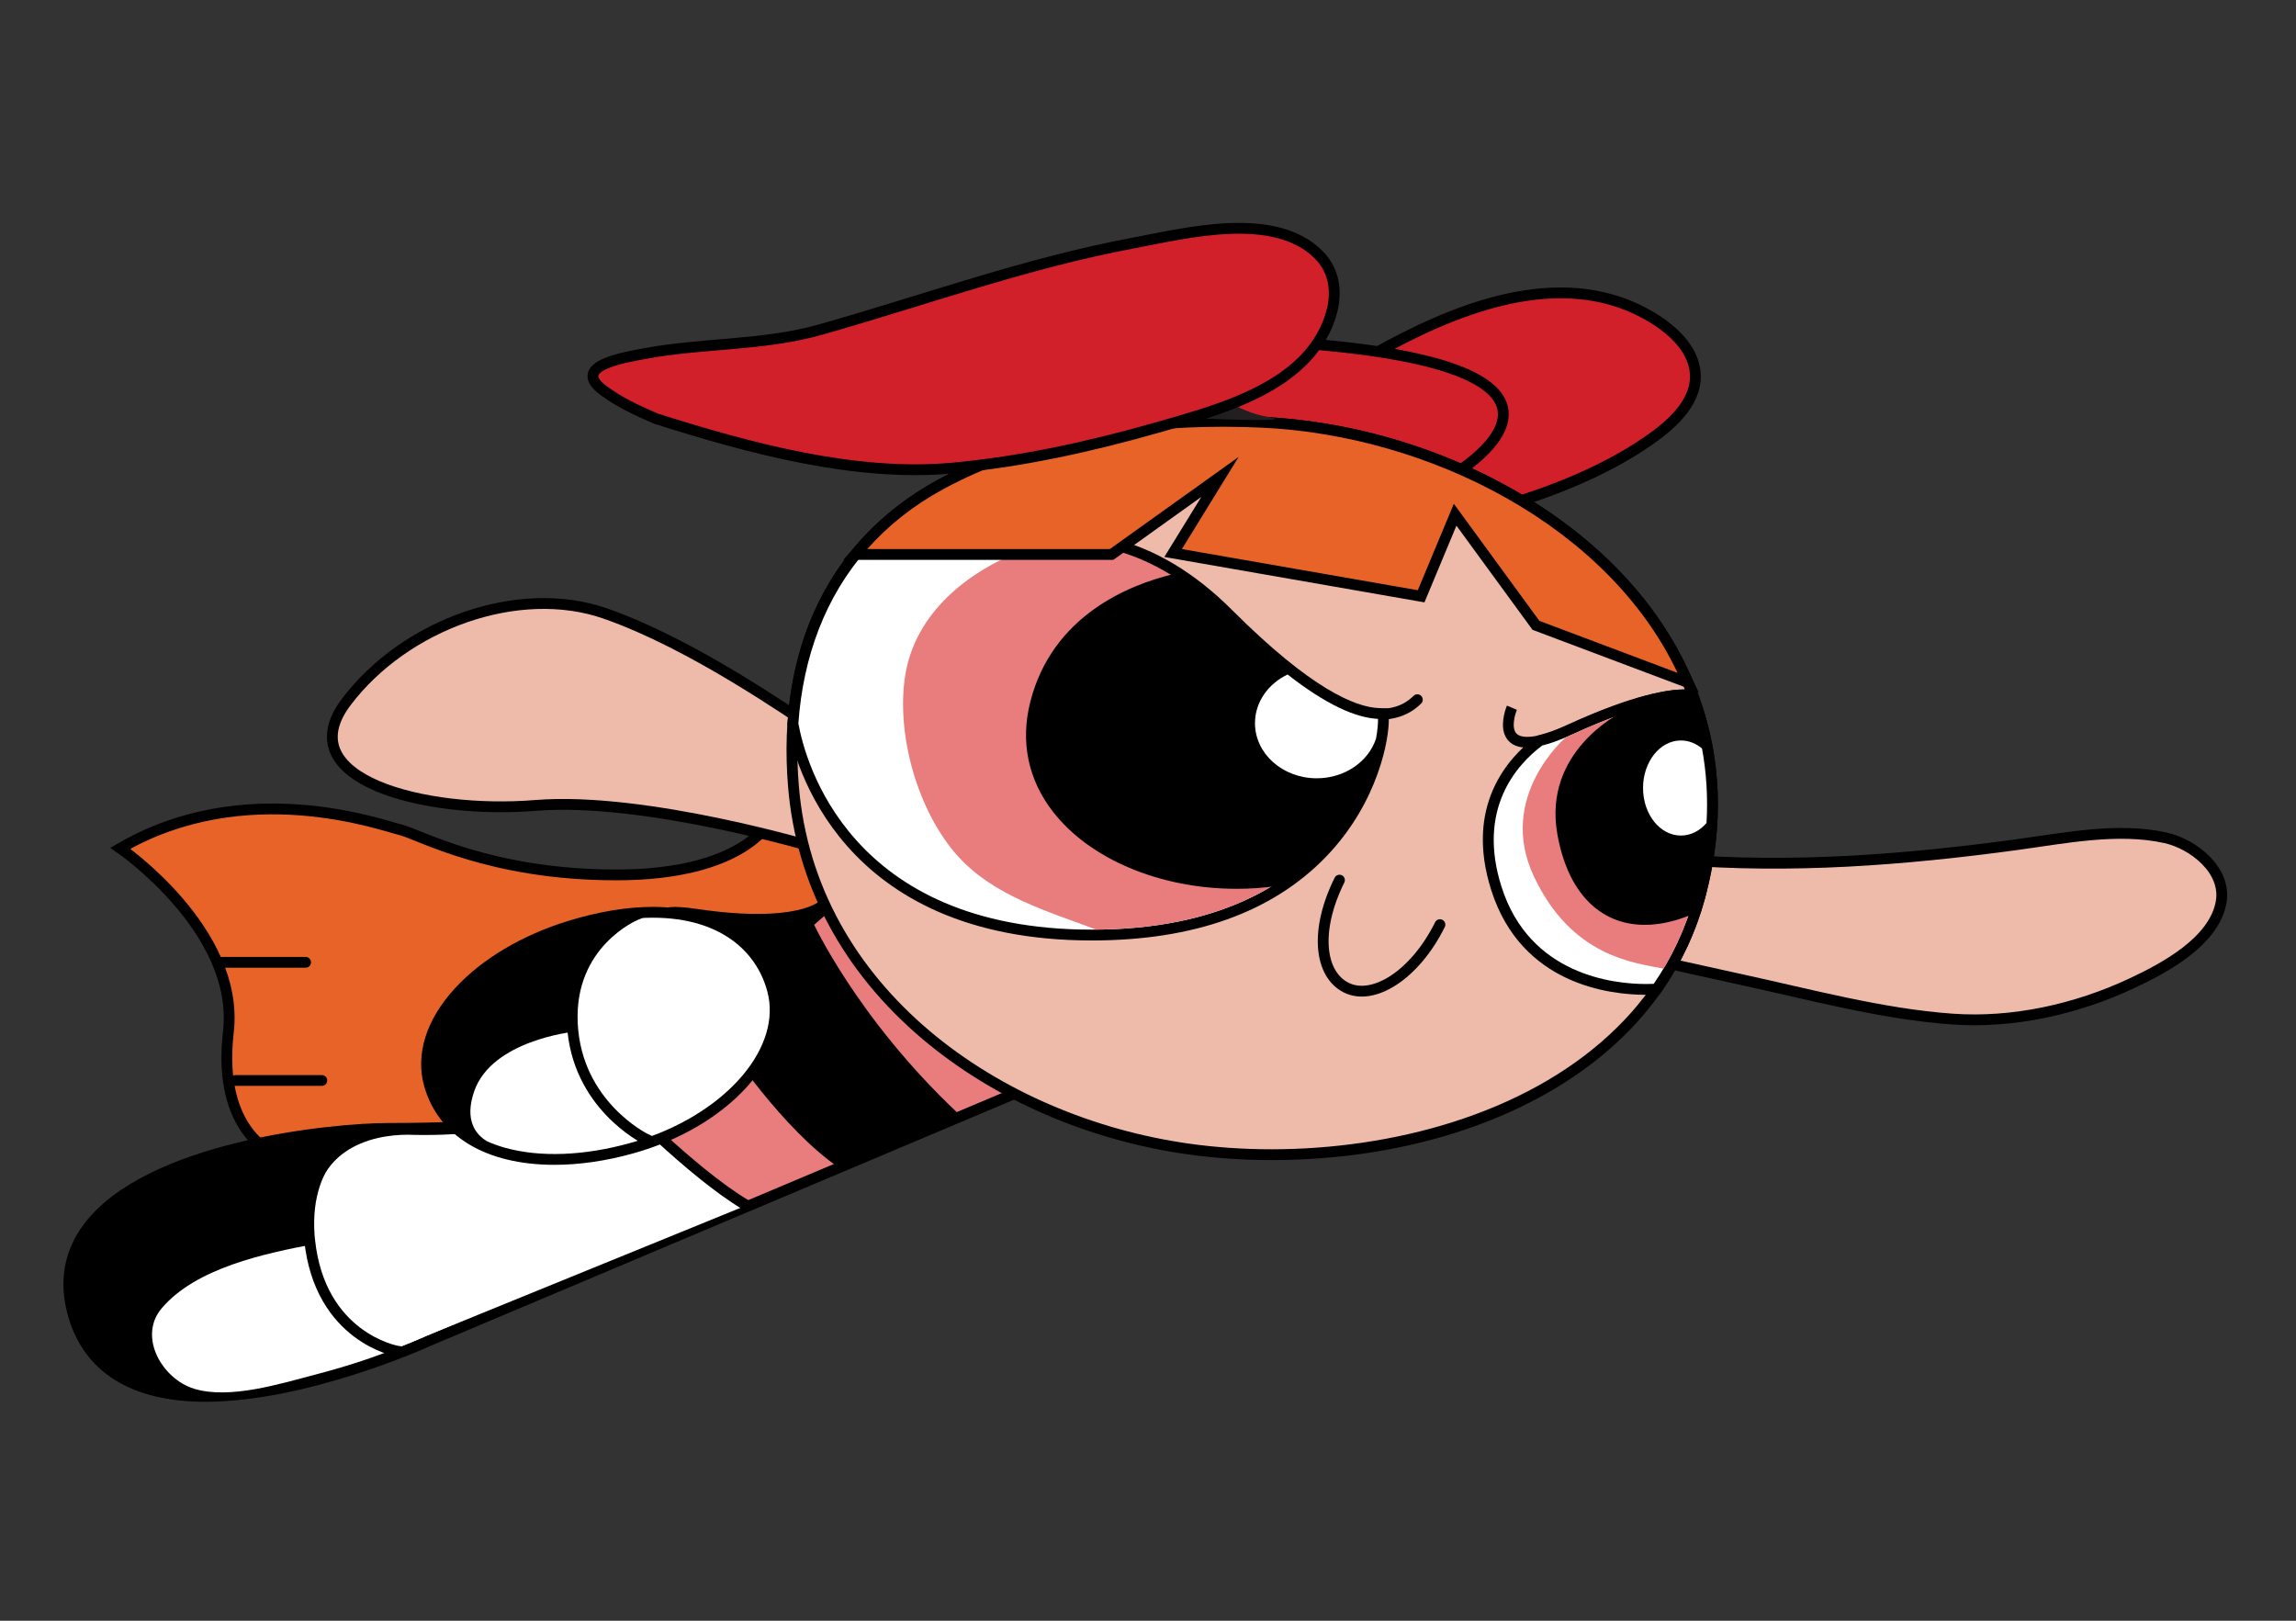 <?xml version="1.0" encoding="utf-8"?>
<!-- Generator: Adobe Illustrator 16.0.0, SVG Export Plug-In . SVG Version: 6.00 Build 0)  -->
<!DOCTYPE svg PUBLIC "-//W3C//DTD SVG 1.1//EN" "http://www.w3.org/Graphics/SVG/1.1/DTD/svg11.dtd">
<svg version="1.1" id="Layer_1" xmlns="http://www.w3.org/2000/svg" xmlns:xlink="http://www.w3.org/1999/xlink" x="0px" y="0px"
	 width="425px" height="300px" viewBox="0 0 425 300" enable-background="new 0 0 425 300" xml:space="preserve">
<rect x="0" y="0" width="425" height="300" fill="#333333" stroke="none"/>
<g>
	<path fill="#EEBBAA" stroke="#000000" stroke-width="2" stroke-miterlimit="10" d="M310.521,159.085
		c21.008,1.711,41.961,0.095,62.787-2.737c8.791-1.195,18.688-3.228,27.52-1.273c5.105,1.131,11.363,5.96,10.314,11.912
		c-1.297,7.344-10.627,12.263-16.637,15.071c-10.201,4.768-21.879,7.379-33.156,6.572c-13.063-0.935-26.328-4.559-39.104-7.326
		c-6.715-1.454-13.422-2.957-20.104-4.553"/>
	<g>
		<path fill="#E86327" stroke="#000000" stroke-width="2" stroke-miterlimit="10" d="M142.415,152.085c0,0-4.809,9.863-28.309,9.863
			s-36.5-7.53-40-8.363c-3.5-0.834-28.627-10.058-51.832,3.432c0,0,22.166,15.235,20,33.984
			c-2.168,18.749,8.666,22.609,8.666,22.609l46.252,5.891l65.75-13.301l5.5-29.949l-18-25.31L142.415,152.085z"/>
		
			<line fill="none" stroke="#000000" stroke-width="2" stroke-linecap="round" stroke-miterlimit="10" x1="40.942" y1="178.126" x2="56.567" y2="178.126"/>
		
			<line fill="none" stroke="#000000" stroke-width="2" stroke-linecap="round" stroke-miterlimit="10" x1="43.567" y1="200.001" x2="59.567" y2="200.001"/>
		<path stroke="#000000" stroke-miterlimit="10" d="M152.146,167.079c0,0-4.119,4.464-23.16,1.672
			c-18.566-2.723,12.582,10.125,12.582,10.125L152.146,167.079z"/>
	</g>
	<path fill="#EEBBAA" stroke="#000000" stroke-width="2" stroke-miterlimit="10" d="M151.61,157.085c0,0-32-9.667-52.5-8
		c-20.5,1.666-45.834-4.834-35-19.168c10.832-14.332,31.834-21.999,48-16.332c16.166,5.666,34,18.281,39.5,21.807"/>
	<g>
		<g>
			<path d="M37.985,258.47c-13.318,0-21.525-5.058-24.393-15.032c-1.74-6.054-0.808-11.535,2.773-16.29
				c11.238-14.924,44.88-18.283,55.779-18.283c8.538,0,19.619-0.235,29.603-2.071c7.563-1.391,41.817-30.429,58.874-45.588
				l0.839-0.746l28.7,40.967L79.405,248.158C78.509,248.568,56.602,258.47,37.985,258.47z"/>
			<path d="M161.286,161.952l27.346,39.033L79.017,247.237c0,0-22.418,10.232-41.031,10.232c-10.795,0-20.307-3.438-23.432-14.309
				c-7.736-26.91,41.973-33.297,57.592-33.297c9.195,0,19.949-0.279,29.783-2.088C111.765,205.968,161.286,161.952,161.286,161.952
				 M161.636,158.966l-1.679,1.491c-19.738,17.544-51.577,44.1-58.39,45.353c-9.903,1.821-20.926,2.055-29.422,2.055
				c-11.028,0-45.095,3.433-56.578,18.682c-3.78,5.02-4.768,10.796-2.936,17.168c2.963,10.308,11.73,15.756,25.354,15.756
				c18.68,0,40.574-9.827,41.835-10.4l109.589-46.241l2.281-0.963l-1.421-2.027l-27.346-39.033L161.636,158.966L161.636,158.966z"/>
		</g>
		<g>
			<path d="M106.466,204.389l1.163-0.724c16.254-10.104,52.629-42.39,52.995-42.714l0.839-0.746l28.698,40.973l-58.464,24.67
				L106.466,204.389z"/>
			<path d="M161.288,161.698l27.344,39.039l-56.756,23.949l-23.719-20.172C124.671,194.248,161.288,161.698,161.288,161.698
				 M161.638,158.711l-1.679,1.492c-0.364,0.324-36.678,32.554-52.857,42.613l-2.327,1.446l2.087,1.775l23.719,20.172l0.938,0.798
				l1.135-0.479l56.756-23.949l2.281-0.963l-1.421-2.027l-27.344-39.039L161.638,158.711L161.638,158.711z"/>
		</g>
		<path fill="#FFFFFF" d="M73.423,249.541c-4.902,1.996-10.025,3.582-15.143,4.923c-6.395,1.674-15.805,4.604-22.34,2.599
			c-5.963-1.831-10.445-9.671-6.008-14.899c6.359-7.495,19.129-10.157,28.371-11.912C59.394,238.367,64.505,247.991,73.423,249.541
			C73.202,249.631,72.962,249.461,73.423,249.541z"/>
		<path fill="#FFFFFF" d="M131.876,224.937l-52.859,22.298c0,0-2.119,0.969-5.584,2.308c0,0,0,0-0.01,0.002
			c-0.465-0.088-12.875-2.555-15.119-19.294c-0.053-0.336-0.096-0.685-0.131-1.044c-0.02-0.271-0.051-0.549-0.072-0.83
			c-1.5-17.955,16.92-17.479,18.52-17.406c0.07,0.008,0.111,0.01,0.111,0.01c7.813,1.014,17.035-1.699,25.197-3.199
			c1.379-0.254,3.539-1.332,6.229-3.016L131.876,224.937z"/>
		<path fill="#E97C7D" d="M108.157,204.765c4.689-2.917,11.002-7.627,17.641-12.883l10.77,4.853l18.375,18.476l-23.066,9.727"/>
		<line fill="#6FCDE5" x1="131.876" y1="224.937" x2="108.157" y2="204.765"/>
		<path fill="#E97C7D" d="M176.269,206.2l12.363-5.213l-27.344-39.039c0,0-4.447,3.957-10.947,9.546l8.703,14.312l8.961,12.633
			l4.453,4.328L176.269,206.2z"/>
		<g>
			<path fill="#FFFFFF" d="M137.444,223.418l-58.428,23.816c0,0-2.119,0.969-5.594,2.31c-0.477-0.096-13.379-2.654-15.25-20.338
				c-0.02-0.271-0.051-0.549-0.072-0.83c-1.332-15.871,10.885-18.338,17.393-18.338c8.379,0.289,17.773-0.665,26.436-2.258
				c1.379-0.254,3.539-1.332,6.229-3.016l14.264,5.973L137.444,223.418z"/>
		</g>
		<path fill="none" stroke="#000000" stroke-width="2" stroke-linecap="square" stroke-miterlimit="10" d="M73.427,250.079
			c0,0-14.215-2.516-16.113-20.534c-0.027-0.272-0.059-0.548-0.08-0.827c-1.123-15.107,9.367-19.383,9.367-19.383"/>
		<path fill="none" stroke="#000000" stroke-width="2" stroke-linecap="square" stroke-miterlimit="10" d="M114.159,202.767
			c0,0,13.648,14.1,23.719,20.166"/>
		<path fill="none" stroke="#000000" stroke-width="2" stroke-linecap="square" stroke-miterlimit="10" d="M149.567,171.126
			c0,0,8.127,17.813,27.016,35.625"/>
		<path fill="none" stroke="#000000" stroke-width="2" stroke-linecap="square" stroke-miterlimit="10" d="M135.245,192.679
			c0,0,10.377,15.73,20.752,22.727"/>
	</g>
	<g>
		<g>
			<path d="M102.632,214.61c-12.225-0.001-20.661-5.041-23.147-13.828c-3.13-11.054,8.313-23.959,26.053-29.381
				c5.505-1.684,10.651-2.536,15.296-2.536c11.402,0,19.681,5.344,22.144,14.296c3.122,11.346-8.579,24.526-26.083,29.383
				C111.949,213.915,107.151,214.61,102.632,214.61L102.632,214.61z"/>
			<path d="M120.833,169.865c11.821,0,19.004,5.655,21.18,13.562c2.98,10.832-8.387,23.438-25.387,28.153
				c-4.857,1.348-9.605,2.03-13.994,2.03c-10.972,0-19.687-4.271-22.186-13.101c-3.061-10.81,8.51-22.995,25.383-28.152
				C111.454,170.638,116.46,169.865,120.833,169.865 M120.833,167.865c-4.744,0-9.988,0.868-15.589,2.579
				c-8.588,2.625-16.065,7.071-21.057,12.519c-5.314,5.802-7.326,12.227-5.666,18.092c2.618,9.25,11.405,14.556,24.11,14.556
				c4.609,0,9.498-0.708,14.528-2.103c8.584-2.382,16.091-6.775,21.137-12.371c5.269-5.843,7.273-12.32,5.645-18.24
				C141.351,173.484,132.712,167.865,120.833,167.865L120.833,167.865z"/>
		</g>
		<g>
			<path fill="#FFFFFF" d="M119.353,210.741c-0.891,0.3-1.799,0.58-2.73,0.84c-8.479,2.359-16.639,2.68-23.109,0.88
				c-1.18-0.33-2.311-0.729-3.369-1.21c-2.141-1.29-4.201-3.939-2.371-9.25c3.25-9.42,18.291-11,18.291-11
				C107.542,204.921,119.353,210.741,119.353,210.741z"/>
		</g>
		<g>
			<path fill="#FFFFFF" d="M119.353,210.741c0,0-11.811-5.82-13.289-19.74c-0.051-0.49-0.09-0.99-0.121-1.5
				c-0.73-14.55,10.309-19.16,10.98-19.43c0.02-0.01,0.029-0.01,0.029-0.01c14.141-1.36,22.66,4.619,25.061,13.369
				C144.833,193.671,134.821,205.491,119.353,210.741z"/>
		</g>
		<path fill="none" stroke="#000000" stroke-width="2" stroke-linecap="square" stroke-miterlimit="10" d="M117.642,169.366
			c0,0-12.449,5.135-11.699,20.135s13.412,21.236,13.412,21.236"/>
	</g>
	<g>
		<path fill="#D12029" stroke="#000000" stroke-width="2" stroke-miterlimit="10" d="M278.11,93.751
			c9.303-2.799,18.822-6.521,26.852-12.049c3.975-2.736,8.992-6.866,8.859-12.207c-0.17-6.818-8.502-11.682-14.119-13.577
			c-16.133-5.446-34.438,3.18-48.156,11.194c-9.205,5.379-18.066,11.617-26.104,18.639C242.999,88.417,260.554,91.085,278.11,93.751
			z"/>
		<path fill="#D12029" stroke="#000000" stroke-width="2" stroke-miterlimit="10" d="M268.11,88.417c0,0,38.547-21.604-34.5-25.332
			c-75.602-3.859-14.834,8.832-14.834,8.832v9.668"/>
		<g>
			<path fill="#EEBBAA" d="M235.365,213.729c-5.291,0-10.511-0.359-15.513-1.068c-18.222-2.587-35.438-10.088-48.476-21.12
				c-14.561-12.32-23.033-28.212-24.502-45.958c-2.111-25.401,7.582-45.269,27.292-55.942c14.063-7.621,32.118-11.649,52.217-11.649
				c2.327,0,4.707,0.054,7.074,0.161c32.064,1.44,70.09,20.081,80.727,52.92l0.019,0.057l0.012,0.059
				c0.004,0.007,0.011,0.024,0.018,0.049c0.19,0.566,0.363,1.142,0.523,1.717c0.052,0.172,0.107,0.363,0.151,0.553
				c0.068,0.212,0.145,0.494,0.21,0.776c0.093,0.319,0.187,0.698,0.271,1.064c0.088,0.349,0.17,0.707,0.252,1.077
				c0.145,0.683,0.277,1.359,0.402,2.034l0.041,0.085l0.006,0.167c0.127,0.712,0.246,1.433,0.345,2.155
				c0.024,0.173,0.149,1.124,0.149,1.124l0.004,0.081c0.081,0.73,0.152,1.458,0.213,2.198c0.095,1.181,0.152,2.353,0.172,3.485
				c0.072,3.724-0.207,7.547-0.831,11.359c-0.113,0.697-0.243,1.396-0.376,2.095c-0.271,1.381-0.582,2.743-0.925,4.057
				c0.003,0.008-0.027,0.127-0.063,0.243l-0.068,0.271c-0.168,0.613-0.32,1.169-0.491,1.714c-0.17,0.58-0.355,1.169-0.563,1.748
				c-0.031,0.107-0.079,0.253-0.14,0.407c-0.145,0.447-0.327,0.94-0.511,1.434c-0.067,0.183-0.105,0.28-0.153,0.39
				c-0.187,0.489-0.401,1.019-0.624,1.549c-0.066,0.165-0.132,0.325-0.207,0.486c-0.224,0.518-0.461,1.054-0.721,1.579
				c-0.233,0.511-0.492,1.038-0.771,1.564c-0.012,0.037-0.066,0.146-0.125,0.258l-0.046,0.091c-0.275,0.521-0.55,1.039-0.834,1.539
				l-0.14,0.243c-0.287,0.498-0.583,0.995-0.886,1.492c-0.281,0.455-0.567,0.906-0.863,1.348c-0.107,0.18-0.249,0.398-0.402,0.617
				c-0.281,0.414-0.52,0.768-0.768,1.11c-0.821,1.141-1.666,2.239-2.51,3.262c-0.354,0.434-0.723,0.863-1.09,1.282
				c-0.234,0.267-0.47,0.521-0.705,0.776c-0.305,0.335-0.611,0.672-0.927,0.998c-0.863,0.895-1.724,1.741-2.558,2.519
				C283.912,205.877,260.838,213.729,235.365,213.729z"/>
			<g>
				<path d="M226.384,78.992c2.359,0,4.704,0.055,7.029,0.16c33.82,1.52,69.77,21.199,79.82,52.229
					c0.01,0.05,0.029,0.091,0.039,0.14c0.189,0.561,0.361,1.131,0.52,1.701c0.051,0.17,0.102,0.34,0.141,0.51
					c0.08,0.26,0.15,0.52,0.211,0.779c0.1,0.35,0.189,0.711,0.27,1.061c0.09,0.359,0.17,0.709,0.25,1.07
					c0.15,0.709,0.289,1.42,0.42,2.129c0.01,0.021,0.01,0.041,0.01,0.051c0.129,0.72,0.25,1.449,0.35,2.18
					c0.051,0.35,0.09,0.71,0.141,1.061c0,0.049,0.01,0.09,0.01,0.119c0.08,0.721,0.15,1.44,0.211,2.17
					c0.09,1.121,0.148,2.26,0.168,3.42c0.07,3.61-0.189,7.34-0.818,11.181c-0.111,0.69-0.24,1.38-0.371,2.069
					c-0.26,1.32-0.561,2.65-0.91,3.99c-0.01,0.061-0.029,0.131-0.051,0.2c-0.029,0.12-0.059,0.229-0.088,0.34
					c-0.15,0.55-0.301,1.101-0.471,1.64c-0.17,0.58-0.35,1.15-0.551,1.711c-0.039,0.129-0.078,0.25-0.129,0.379
					c-0.17,0.521-0.361,1.031-0.551,1.541c-0.029,0.08-0.061,0.16-0.1,0.25c-0.199,0.52-0.41,1.039-0.629,1.56
					c-0.061,0.149-0.121,0.3-0.191,0.45c-0.229,0.529-0.459,1.05-0.711,1.561c-0.238,0.52-0.488,1.029-0.758,1.539
					c-0.051,0.12-0.111,0.23-0.172,0.35c-0.27,0.511-0.539,1.021-0.818,1.511c-0.051,0.08-0.09,0.16-0.131,0.229
					c-0.289,0.5-0.58,0.99-0.879,1.48c-0.271,0.439-0.551,0.88-0.84,1.311c-0.121,0.199-0.25,0.399-0.391,0.6
					c-0.25,0.369-0.5,0.74-0.76,1.1c-0.791,1.1-1.611,2.17-2.471,3.211c-0.35,0.43-0.711,0.85-1.07,1.26
					c-0.229,0.26-0.459,0.51-0.689,0.76c-0.301,0.33-0.602,0.66-0.91,0.98c-0.82,0.85-1.66,1.68-2.52,2.479
					c-15.992,14.835-40.324,21.278-62.628,21.278c-5.284,0-10.454-0.361-15.372-1.059c-34.859-4.949-69.021-28.71-72.121-66.17
					c-1.91-22.98,6.051-43.76,26.771-54.98C190.192,82.094,208.657,78.992,226.384,78.992 M226.387,76.992v2V76.992
					c-20.268,0-38.488,4.071-52.696,11.771c-20.08,10.874-29.958,31.083-27.812,56.904c1.49,18.015,10.084,34.142,24.852,46.638
					c13.181,11.152,30.576,18.733,48.981,21.347c5.049,0.716,10.315,1.078,15.653,1.078c25.722,0,49.045-7.95,63.988-21.813
					c0.85-0.79,1.723-1.649,2.598-2.556c0.322-0.335,0.636-0.678,0.948-1.021c0.235-0.254,0.476-0.516,0.715-0.787
					c0.378-0.432,0.755-0.87,1.12-1.318c0.849-1.029,1.707-2.145,2.543-3.306c0.25-0.347,0.495-0.708,0.739-1.068l0.053-0.078
					c0.139-0.197,0.283-0.419,0.419-0.643c0.295-0.439,0.58-0.889,0.856-1.338c0.313-0.514,0.612-1.017,0.909-1.53
					c0.018-0.029,0.045-0.078,0.073-0.13l0.025-0.04l0.038-0.07c0.29-0.509,0.57-1.037,0.85-1.567l0.051-0.098
					c0.054-0.105,0.106-0.208,0.154-0.314c0.265-0.503,0.515-1.012,0.762-1.551c0.272-0.553,0.512-1.096,0.73-1.602
					c0.077-0.167,0.146-0.334,0.213-0.5c0.219-0.521,0.433-1.048,0.635-1.574c0.048-0.112,0.088-0.215,0.125-0.317l0.03-0.079
					c0.182-0.488,0.363-0.978,0.526-1.476c0.055-0.143,0.101-0.28,0.145-0.423c0.189-0.531,0.376-1.113,0.57-1.777
					c0.168-0.53,0.324-1.103,0.476-1.655l0.002-0.007l0.015-0.055c0.025-0.097,0.051-0.193,0.077-0.296
					c0.03-0.104,0.055-0.198,0.073-0.289c0.341-1.313,0.65-2.673,0.92-4.045c0.138-0.721,0.27-1.428,0.384-2.137
					c0.633-3.867,0.917-7.75,0.844-11.538c-0.02-1.149-0.078-2.342-0.175-3.541c-0.059-0.716-0.127-1.418-0.204-2.12v-0.014
					l-0.01-0.085v-0.054l-0.021-0.143c-0.023-0.163-0.045-0.328-0.065-0.492c-0.024-0.191-0.048-0.381-0.075-0.569
					c-0.088-0.642-0.198-1.336-0.346-2.164c-0.011-0.08-0.024-0.158-0.044-0.235c-0.129-0.695-0.266-1.392-0.413-2.087
					c-0.088-0.396-0.172-0.763-0.266-1.14c-0.075-0.331-0.169-0.708-0.273-1.077c-0.063-0.267-0.136-0.535-0.216-0.802
					c-0.046-0.186-0.101-0.373-0.156-0.559c-0.163-0.589-0.336-1.157-0.518-1.7c-0.004-0.013-0.007-0.025-0.011-0.038l-0.007-0.033
					l-0.037-0.114c-4.903-15.138-15.914-28.37-31.844-38.264c-14.672-9.113-32.354-14.564-49.789-15.347
					C231.121,77.046,228.727,76.992,226.387,76.992L226.387,76.992z"/>
			</g>
		</g>
		<g>
			<path fill="none" stroke="#000000" stroke-width="2" stroke-miterlimit="10" d="M312.649,128.677c0,0-5.539-1.099-21.539,6.237
				S279.86,131,279.86,131"/>
			<g>
				<path fill="#FFFFFF" d="M304.699,183.143c-6.542,0-22.337-1.82-27.71-18.678c-4.767-14.975,2.886-23.509,7.871-27.263
					l0.164-0.124l0.199-0.049c1.518-0.372,3.357-1.054,5.471-2.027c12.118-5.552,18.367-6.381,21.013-6.381
					c0.714,0,1.076,0.065,1.142,0.078l0.555,0.11l0.191,0.532c4.066,11.309,4.485,23.394,1.245,35.918
					c0.003,0.011-0.027,0.13-0.063,0.246l-0.166,0.64c-1.63,5.94-4.211,11.499-7.674,16.531l-0.281,0.408l-0.495,0.023
					C305.77,183.128,305.277,183.143,304.699,183.143z"/>
				<path d="M311.707,129.622c0.651,0,0.946,0.059,0.946,0.059c3.779,10.51,4.568,22.381,1.219,35.33
					c-0.01,0.061-0.029,0.131-0.051,0.2c-0.029,0.12-0.059,0.229-0.088,0.34c-0.031,0.12-0.061,0.229-0.09,0.341
					c-1.66,6.049-4.242,11.439-7.531,16.219c-0.377,0.018-0.854,0.032-1.413,0.032c-6.002,0-21.55-1.643-26.757-17.981
					c-4.59-14.42,2.791-22.6,7.52-26.16c1.51-0.37,3.371-1.04,5.65-2.09C303.419,130.273,309.538,129.622,311.707,129.622
					 M311.708,127.622L311.708,127.622c-2.729,0-9.14,0.841-21.429,6.471c-2.059,0.948-3.838,1.609-5.294,1.966l-0.398,0.098
					l-0.328,0.247c-5.197,3.913-13.176,12.802-8.222,28.364c5.572,17.487,21.9,19.375,28.662,19.375
					c0.521,0,1.027-0.012,1.508-0.034l0.991-0.048l0.562-0.816c3.526-5.124,6.155-10.784,7.813-16.823l0.037-0.141l0.06-0.226
					c0.03-0.112,0.056-0.211,0.082-0.314c0.03-0.104,0.055-0.2,0.073-0.292c3.273-12.7,2.84-24.962-1.289-36.444l-0.383-1.064
					l-1.109-0.22C312.896,127.69,312.473,127.622,311.708,127.622L311.708,127.622z"/>
			</g>
			<g>
				<path fill="#E97C7D" d="M313.872,165.011c-0.01,0.061-0.029,0.131-0.051,0.2c-0.029,0.12-0.059,0.229-0.088,0.34
					c-0.031,0.12-0.061,0.229-0.09,0.341c-1.34,4.889-3.291,9.35-5.73,13.409c-5.541-1.12-16.971-2.22-23.971-17.05
					s5.93-25.79,5.93-25.79c0.4-0.17,0.811-0.351,1.24-0.55c16-7.33,21.541-6.23,21.541-6.23
					C316.433,140.19,317.222,152.062,313.872,165.011z"/>
			</g>
			<g>
				<path d="M304.456,171.19c-8.434,0-14.338-6.151-16.197-16.878c-2.641-15.169,11.443-22.231,12.045-22.525
					c6.34-2.2,9.863-2.524,11.408-2.524c0.664,0,0.977,0.059,1.01,0.065l0.199,0.039l0.07,0.192
					c4.023,11.186,4.438,23.144,1.23,35.541c-0.006,0.041-0.029,0.127-0.055,0.212l-0.176,0.674
					c-0.307,1.108-0.641,2.192-0.998,3.222l-0.055,0.155l-0.152,0.062C309.896,170.597,307.093,171.19,304.456,171.19z"/>
			</g>
			<path fill="#FFFFFF" d="M315.884,152.341c-1.24,1.439-2.9,2.32-4.74,2.32c-3.881,0-7.01-3.939-7.01-8.801
				c0-4.859,3.129-8.799,7.01-8.799c1.449,0,2.789,0.549,3.91,1.489C315.862,142.951,316.163,147.551,315.884,152.341z"/>
		</g>
		<g>
			<g>
				<path fill="#FFFFFF" d="M202.112,173.081c-45.997,0-54.147-32.49-55.314-39.003l-0.021-0.123l0.009-0.125
					c0.93-13.094,5.303-24.15,12.997-32.862l0.299-0.338h44.947l0.103-0.103l0.555,0.121c7.593,1.82,14.898,6.199,21.714,13.016
					c11.917,11.917,21.243,18.106,27.717,18.398l0.924,0.042l0.03,0.924c0.11,3.294-1.742,14.938-11.372,24.895
					C234.972,167.981,220.644,173.081,202.112,173.081z"/>
				<path d="M205.452,101.621c6.01,1.44,13.441,4.95,21.24,12.75c12.971,12.97,22.141,18.409,28.379,18.69
					c0.191,5.719-6.148,39.02-52.959,39.02c-45.07,0-53.119-31.42-54.33-38.18c0.871-12.26,4.951-23.44,12.75-32.271h44.91
					L205.452,101.621 M204.83,99.415l-0.216,0.216h-44.082h-0.902l-0.597,0.676c-7.843,8.88-12.3,20.135-13.246,33.453l-0.018,0.249
					l0.044,0.246c1.191,6.651,9.505,39.827,56.299,39.827c18.813,0,33.382-5.202,43.305-15.463
					c9.871-10.207,11.767-22.22,11.653-25.624l-0.062-1.848l-1.848-0.083c-4.274-0.192-12.438-3.49-27.055-18.106
					c-6.948-6.949-14.413-11.417-22.188-13.281L204.83,99.415L204.83,99.415z"/>
			</g>
			<path fill="none" stroke="#000000" stroke-width="2" stroke-linecap="round" stroke-miterlimit="10" d="M191.442,101.631
				c0,0,16.563-5.942,35.25,12.745s30.168,20.637,35.668,15.137"/>
			<g>
				<path fill="#E97C7D" d="M202.923,172.071c-8.939-3.36-18.859-6.2-25.521-13.49c-7.479-8.2-11.559-22.551-9.859-33.46
					c1.811-11.681,11.721-19.601,22.471-23.49h15.43l0.01-0.01c6.01,1.44,13.441,4.95,21.24,12.75
					c12.971,12.97,22.141,18.409,28.379,18.69C255.263,138.751,248.993,171.69,202.923,172.071z"/>
			</g>
			<g>
				<path d="M228.901,164.519c-14.125,0-27.145-5.46-33.979-14.248c-4.627-5.951-6.082-12.99-4.209-20.358
					c4.055-15.956,18.246-21.642,26.344-23.61l0.146-0.037l0.131,0.082c3.283,2.06,6.518,4.674,9.613,7.77
					c12.033,12.034,21.502,18.287,28.141,18.585l0.332,0.015l0.012,0.333c0.131,3.904-2.756,20.598-19.268,30.947l-0.066,0.042
					l-0.078,0.01C233.675,164.36,231.28,164.519,228.901,164.519z"/>
			</g>
			<path fill="#FFFFFF" d="M255.071,133.062c0.031,0.77-0.068,2.029-0.359,3.649c-1.391,4.25-5.779,7.351-10.979,7.351
				c-6.32,0-11.43-4.57-11.43-10.201c0-3.899,2.439-7.289,6.039-9.01C245.401,130.371,250.894,132.871,255.071,133.062z"/>
		</g>
		<g>
			<path fill="#E86327" d="M284.311,115.751l-14.958-20.477l-6.295,15.099l-45.91-8.011l8.672-14.081l-20.056,14.35h-47.446
				l1.465-1.662c3.952-4.481,8.792-8.292,14.385-11.328c14.063-7.622,32.118-11.65,52.217-11.65c2.327,0,4.707,0.054,7.074,0.161
				c33.868,1.527,65.93,20.432,77.969,45.972l1.052,2.231L284.311,115.751z"/>
			<g>
				<path d="M226.384,78.992c2.36,0,4.704,0.055,7.029,0.16c31.27,1.41,64.35,18.33,77.109,45.399l-25.58-9.63l-15.83-21.67
					l-6.67,16l-43.67-7.62l10.5-17.05l-23.83,17.05h-44.91c3.801-4.31,8.49-8.06,14.111-11.11
					C190.192,82.094,208.657,78.992,226.384,78.992 M226.387,76.992v2V76.992c-20.268,0-38.488,4.071-52.696,11.771
					c-5.696,3.092-10.628,6.976-14.658,11.546l-2.931,3.323h4.431h44.91h0.642l0.522-0.374l15.76-11.276l-5.297,8.601l-1.547,2.512
					l2.906,0.507l43.67,7.62l1.575,0.275l0.614-1.476l5.304-12.722l13.735,18.802l0.353,0.482l0.558,0.21l25.58,9.63l4.618,1.738
					l-2.104-4.462c-6.25-13.259-17.467-24.743-32.438-33.21c-13.93-7.878-30.404-12.613-46.391-13.334
					C231.121,77.046,228.727,76.992,226.387,76.992L226.387,76.992z"/>
			</g>
		</g>
		<path fill="#231F20" d="M224.63,72.362c0,0,4.188,3.82,10.063,4.806c6.709,1.125-13.25,0.257-13.25,0.257"/>
		<path fill="none" stroke="#000000" stroke-width="2" stroke-linecap="round" stroke-miterlimit="10" d="M247.944,162.914
			c-4.65,9.368-3.689,17.448,1.275,19.912s12.672-2.306,17.322-11.673"/>
		<path fill="#D12029" stroke="#000000" stroke-width="2" stroke-miterlimit="10" d="M121.442,77.501
			c17.234,5.449,36.84,10.823,55.027,9.131c12.703-1.182,25.527-4,37.773-7.506c9.449-2.704,21.535-5.903,28.189-13.717
			c4.201-4.934,6.885-13.023,1.66-18.26c-8.203-8.223-24.572-3.99-34.355-2.155c-19.801,3.714-38.527,10.535-57.826,16.005
			c-10.758,3.048-21.969,2.422-32.84,4.504c-3.545,0.678-13.348,2.229-7.502,6.67C114.53,74.421,118.038,76.041,121.442,77.501z"/>
	</g>
</g>
</svg>
